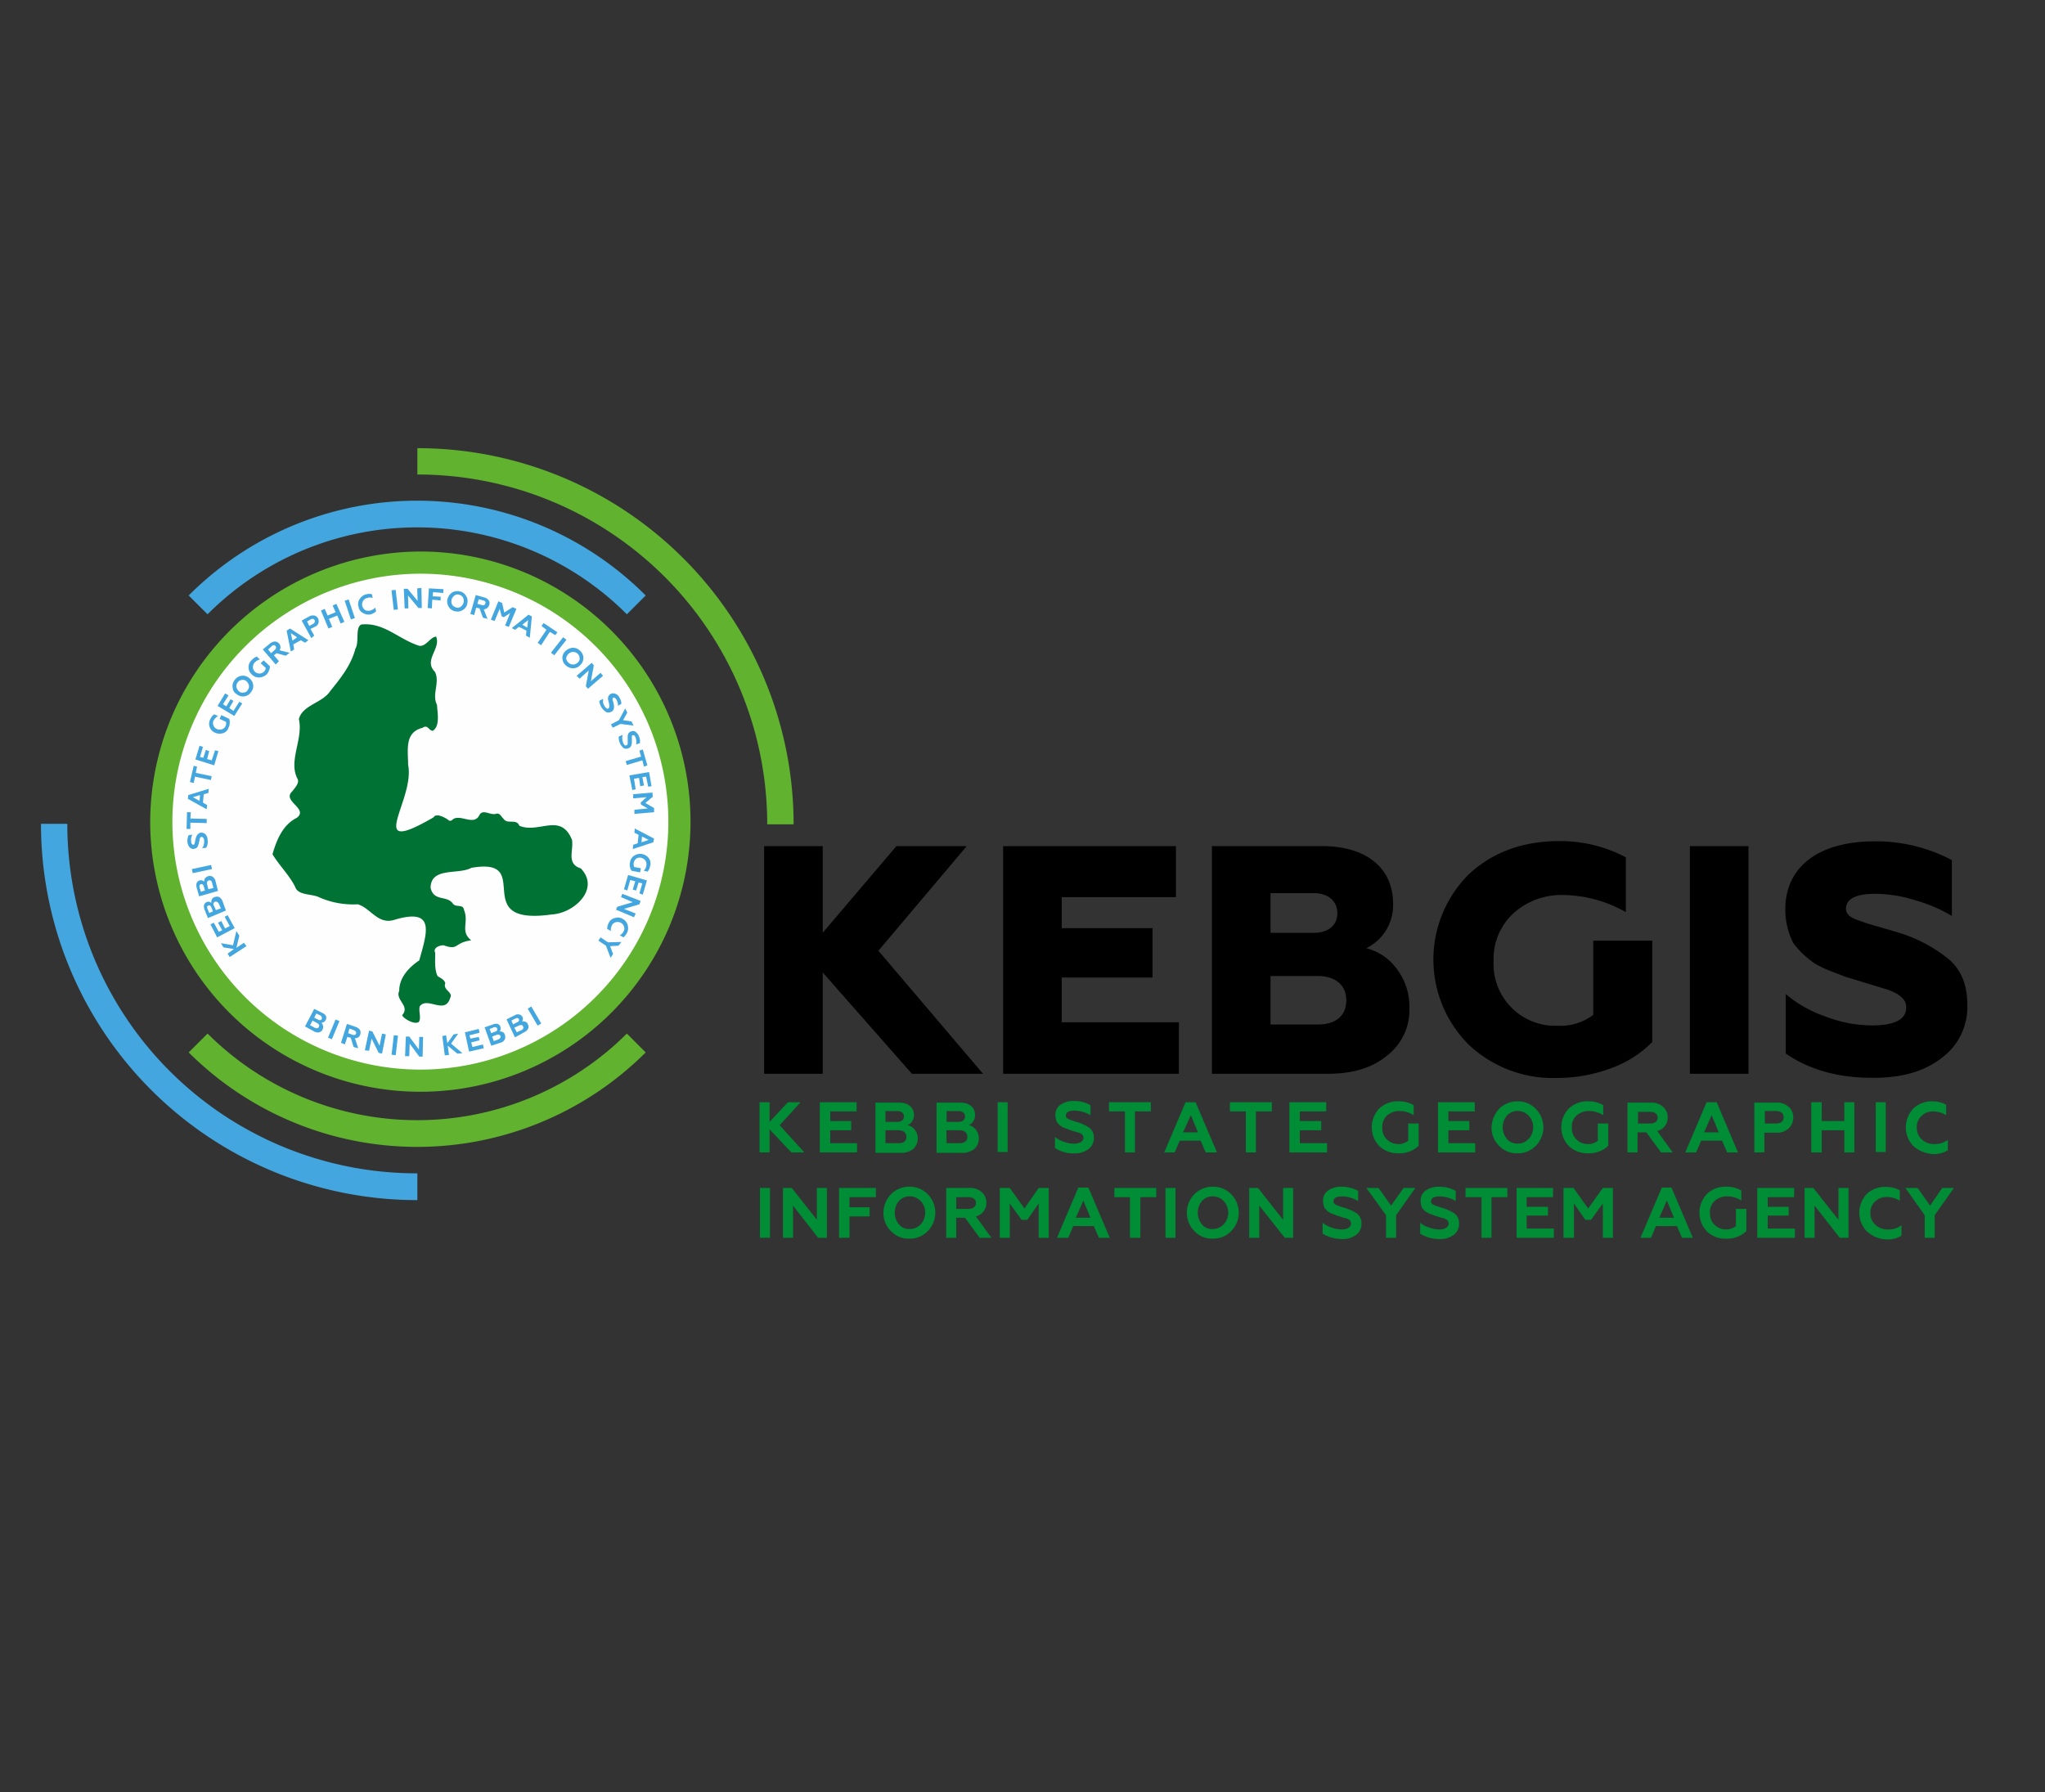 <svg id="Layer_1" data-name="Layer 1" xmlns="http://www.w3.org/2000/svg" viewBox="0 0 377.27 330.68"><rect x="0" y="0" width="377.27" height="330.68" fill="#333333" stroke="none"/><defs><style>.cls-1{fill:#60b22f;}.cls-1,.cls-2,.cls-3{fill-rule:evenodd;}.cls-2{fill:#fefefe;}.cls-3,.cls-6{fill:#43a6de;}.cls-4{fill:#007233;}.cls-5{fill:#008d36;}</style></defs><path class="cls-1" d="M77.58,101.76a49.84,49.84,0,1,1-49.87,49.88,50,50,0,0,1,49.87-49.88"/><path class="cls-2" d="M77.58,105.85A45.75,45.75,0,1,1,31.8,151.64a45.84,45.84,0,0,1,45.78-45.79"/><path class="cls-1" d="M77,82.69a69.42,69.42,0,0,1,69.41,69.41h-4.87A64.52,64.52,0,0,0,77,87.55Z"/><path class="cls-3" d="M77,221.43A69.4,69.4,0,0,1,7.56,152h4.86A64.46,64.46,0,0,0,77,216.49Z"/><path class="cls-3" d="M34.81,109.87a59.55,59.55,0,0,1,84.31,0l-3.47,3.47a54.67,54.67,0,0,0-77.36,0Z"/><path class="cls-1" d="M119.12,194.18a59.69,59.69,0,0,1-84.31,0l3.48-3.48a54.8,54.8,0,0,0,77.36,0Z"/><path class="cls-4" d="M75.27,141c1.46,6.57-8.34,17.37,4.71,9.81.46-.85,2.08,0,2.7.46.31.31.62.16.85-.08,1.39-1.08,3.94,1.32,4.94-.85.7-1.15,2.08.24,3.17-.23.61-.07.85.62,1.23.93.7,1.16,2.39-.08,2.94,1.31,3.55,1.55,7.64-2.55,9.72,2.63.31,2-1.08,4.4,1.62,5.25,3.63,3.78-1.23,8.26-5.32,8.49C86.08,170.94,99,158,86.93,160.13c-2.32,1.31-7.49-.23-7.49,3.71.61,2.54,2.93,1.31,4.09,2.85.54.85,1.93,0,2.08,1.24.93,2.16-.77,3.94,1.32,5.56-3.25.46-2.24,1.93-5.1.92-.77,0-2,.47-1.54,1.39,0,1.32-.16,3.17.46,4.33.54.31,1.31.69,1.39,1.31-.46,1.23,1.47,1.62.93,2.62-.93,3.32-4.25-.3-5.64,1.63-.23.92.31,2.08-.15,2.85-.78.62-2.86-.61-3.09-1.23,1.54-1.7-1.32-2.78-.54-4.48,0-2.47,1.77-4.32,3.7-5.64,1.47-5.25,3-9.72-4.55-7.49-3.09,1-4.4-2.16-6.8-2.85a15.56,15.56,0,0,1-7-1.24c-1.47-.77-4-.31-4.56-2-1.08-2.16-2.93-3.93-4.17-6,.77-2.62,1.86-5.4,4.48-6.71,2.24-1.7-2.78-3.09-.85-4.87.46-.62,1.39-1.54,1-2.31-1.77-3.32,1.09-7.34.24-11.05.69-2.62,4.32-2.93,5.79-5.17,1.93-2.39,3.86-4.79,4.63-7.8.77-1.23-.08-3.86,1.08-4.47,4.17-.47,6.95,2.77,10.73,3.93,1.24.16,2-1.62,3.09-1.7.93,2.24-2.39,4.33-.23,6.49,1,1.93-.62,4.17.39,6.1.07,1.39.61,3.94-.78,4.79-.85-.08-.85-1.24-1.93-.54-3.32.84-2.62,4.16-2.62,6.71Z"/><polygon points="140.97 198.12 140.97 156.12 151.78 156.12 151.78 172.1 165.37 156.12 178.34 156.12 162.05 175.42 181.35 198.12 168.23 198.12 151.78 179.43 151.78 198.12 140.97 198.12"/><polygon points="185.06 198.12 185.06 156.12 216.94 156.12 216.94 165.53 195.87 165.53 195.87 171.25 212.62 171.25 212.62 180.36 195.87 180.36 195.87 188.62 217.49 188.62 217.49 198.12 185.06 198.12"/><path d="M223.58,198.12v-42H244c7.65,0,13,3.7,13,10.65a8.81,8.81,0,0,1-4.94,8.18,10,10,0,0,1,5.48,3.63,11.53,11.53,0,0,1,2.47,7.49,10.53,10.53,0,0,1-4.17,8.73c-2.7,2.24-6.33,3.32-10.88,3.32Zm10.81-26h8c2.63,0,4.33-1.39,4.33-3.62s-1.7-3.71-4.33-3.71h-8Zm0,16.91h8.73c3.32,0,5.25-1.62,5.25-4.47s-2.09-4.48-5.25-4.48h-8.73Z"/><path d="M271,192.79a22.19,22.19,0,0,1,0-31.5c4.4-4.09,10-6.1,16.68-6.1a25.73,25.73,0,0,1,12.27,3v10.11a23.93,23.93,0,0,0-11.42-3.16,13.13,13.13,0,0,0-9.35,3.4,11.34,11.34,0,0,0-3.63,8.72,11.38,11.38,0,0,0,11.74,12,10.17,10.17,0,0,0,6.64-2V173.56h10.89v18.69a20.12,20.12,0,0,1-7.26,4.71,28.37,28.37,0,0,1-10.27,1.93,22.62,22.62,0,0,1-16.29-6.1"/><rect x="311.76" y="156.12" width="10.81" height="42"/><path d="M329.44,194.41v-11a22.52,22.52,0,0,0,7.18,4.09,24.41,24.41,0,0,0,8.64,1.7c4.25,0,6.41-1.08,6.41-3.32,0-1.23-.69-1.78-1.62-2.47a12.07,12.07,0,0,0-2.7-1.08l-3.78-1.16-3.09-.93-2.78-1.08a18.13,18.13,0,0,1-2.78-1.31,16,16,0,0,1-4.09-3.86,13.65,13.65,0,0,1-1.47-6.18c0-8.1,6.41-12.58,16.52-12.58a30,30,0,0,1,14.21,3.47V169a27.66,27.66,0,0,0-6.64-2.86,25.76,25.76,0,0,0-7.41-1.23c-3.63,0-5.49.92-5.49,2.78,0,.77.47,1.39,1.78,1.93l1.93.69c1.24.39,4,1.16,5.79,1.7a27.32,27.32,0,0,1,9.5,5c2.31,2,3.39,4.79,3.39,8.41a11.64,11.64,0,0,1-4.78,9.81c-3.17,2.47-7.34,3.63-12.36,3.63-6.56.08-12-1.47-16.36-4.48"/><polygon class="cls-5" points="140.12 212.63 140.12 203.37 141.97 203.37 141.97 207 145.37 203.37 147.69 203.37 143.83 207.61 148.38 212.63 145.99 212.63 141.97 208.38 141.97 212.63 140.12 212.63"/><polygon class="cls-5" points="151.24 212.63 151.24 203.37 158.03 203.37 158.03 205.06 153.17 205.06 153.17 206.84 157.03 206.84 157.03 208.54 153.17 208.54 153.17 210.93 158.11 210.93 158.11 212.63 151.24 212.63"/><path class="cls-5" d="M161.51,212.63v-9.19h4.32c1.7,0,2.78.85,2.78,2.32a2,2,0,0,1-1.16,1.85,2.12,2.12,0,0,1,1.32.85,2.48,2.48,0,0,1,.54,1.62,2.62,2.62,0,0,1-.85,1.93,3.57,3.57,0,0,1-2.32.7h-4.63Zm1.85-5.63h2.16c.78,0,1.24-.39,1.24-1s-.46-1-1.24-1h-2.16Zm0,3.93h2.4c.92,0,1.46-.38,1.46-1.16s-.54-1.23-1.46-1.23h-2.4Z"/><path class="cls-5" d="M172.78,212.63v-9.19h4.32c1.7,0,2.78.85,2.78,2.32a2,2,0,0,1-1.15,1.85,2.1,2.1,0,0,1,1.31.85,2.48,2.48,0,0,1,.54,1.62,2.62,2.62,0,0,1-.85,1.93,3.57,3.57,0,0,1-2.32.7h-4.63Zm1.85-5.63h2.17c.77,0,1.23-.39,1.23-1s-.46-1-1.23-1h-2.17Zm0,3.93H177c.92,0,1.46-.38,1.46-1.16s-.54-1.23-1.46-1.23h-2.4Z"/><rect class="cls-5" x="184.05" y="203.37" width="1.85" height="9.19"/><path class="cls-5" d="M194.63,211.78v-2a4.75,4.75,0,0,0,1.55.85,5.49,5.49,0,0,0,1.93.39c1,0,1.77-.39,1.77-1.08a.84.84,0,0,0-.46-.77,1.65,1.65,0,0,0-.54-.23l-.31-.08-.77-.23-.7-.23a2.49,2.49,0,0,0-.62-.24,2,2,0,0,1-.61-.31,2.48,2.48,0,0,1-.85-.77,2.9,2.9,0,0,1-.31-1.31,2.25,2.25,0,0,1,.92-1.93,4.2,4.2,0,0,1,2.55-.69,5.82,5.82,0,0,1,3,.77v1.85a5.9,5.9,0,0,0-3-.85c-1,0-1.54.31-1.54.93,0,.31.15.46.46.61a3.69,3.69,0,0,0,.77.31c.24.08.7.24,1,.31a9.33,9.33,0,0,1,2,.93,2.24,2.24,0,0,1,.93,1.93,2.49,2.49,0,0,1-1,2.08,4.11,4.11,0,0,1-2.63.78,6,6,0,0,1-3.55-1"/><polygon class="cls-5" points="204.59 203.37 212.31 203.37 212.31 205.06 209.38 205.06 209.38 212.63 207.53 212.63 207.53 205.06 204.59 205.06 204.59 203.37"/><path class="cls-5" d="M214.78,212.63l3.94-9.26h1.85l3.94,9.26h-2.08l-.93-2.16h-3.86l-.93,2.16Zm3.48-3.7H221l-1.31-3.17Z"/><polygon class="cls-5" points="226.9 203.37 234.63 203.37 234.63 205.06 231.69 205.06 231.69 212.63 229.84 212.63 229.84 205.06 226.9 205.06 226.9 203.37"/><polygon class="cls-5" points="237.87 212.63 237.87 203.37 244.66 203.37 244.66 205.06 239.8 205.06 239.8 206.84 243.74 206.84 243.74 208.54 239.8 208.54 239.8 210.93 244.82 210.93 244.82 212.63 237.87 212.63"/><path class="cls-5" d="M254.47,211.47a5,5,0,0,1,0-6.95,4.84,4.84,0,0,1,3.55-1.31,5.24,5.24,0,0,1,2.78.7v1.85a4.73,4.73,0,0,0-2.63-.77,3.4,3.4,0,0,0-2.31.85,2.79,2.79,0,0,0-.85,2.24,2.91,2.91,0,0,0,.85,2.16,3,3,0,0,0,2.08.85,2.79,2.79,0,0,0,1.85-.62V207.3h1.93v4.1a4.42,4.42,0,0,1-1.54,1,5.09,5.09,0,0,1-2.16.39,5,5,0,0,1-3.55-1.32"/><polygon class="cls-5" points="265.28 212.63 265.28 203.37 272.07 203.37 272.07 205.06 267.21 205.06 267.21 206.84 271.07 206.84 271.07 208.54 267.21 208.54 267.21 210.93 272.15 210.93 272.15 212.63 265.28 212.63"/><path class="cls-5" d="M276.55,204.6a4.69,4.69,0,0,1,3.4-1.39,4.54,4.54,0,0,1,3.39,1.39,4.85,4.85,0,0,1,0,6.8,4.54,4.54,0,0,1-3.39,1.39,4.45,4.45,0,0,1-3.4-1.39,4.66,4.66,0,0,1-1.39-3.4,5.41,5.41,0,0,1,1.39-3.4M280,211a2.68,2.68,0,0,0,2-.85,3.17,3.17,0,0,0,0-4.32,2.8,2.8,0,0,0-2-.85,2.66,2.66,0,0,0-2,.85,3.38,3.38,0,0,0,0,4.32,2.54,2.54,0,0,0,2,.85"/><path class="cls-5" d="M289.44,211.47a5,5,0,0,1,0-6.95,4.86,4.86,0,0,1,3.55-1.31,5.24,5.24,0,0,1,2.78.7v1.85a4.72,4.72,0,0,0-2.62-.77,3.43,3.43,0,0,0-2.32.85,2.79,2.79,0,0,0-.85,2.24,2.91,2.91,0,0,0,.85,2.16,3,3,0,0,0,2.09.85,2.79,2.79,0,0,0,1.85-.62V207.3h1.93v4.1a4.61,4.61,0,0,1-1.54,1,5.13,5.13,0,0,1-2.17.39,5,5,0,0,1-3.55-1.32"/><path class="cls-5" d="M300.25,212.63v-9.19h4.25a3.11,3.11,0,0,1,2.31.78,2.49,2.49,0,0,1,.85,1.93,2.54,2.54,0,0,1-1.93,2.54l2.86,3.94h-2.16l-2.7-3.7H302.1v3.7Zm1.93-5.33h2.24c.85,0,1.39-.38,1.39-1.08s-.54-1.08-1.39-1.08h-2.24Z"/><path class="cls-5" d="M310.91,212.63l3.93-9.26h1.86l3.93,9.26h-2l-.93-2.16h-3.86l-.93,2.16Zm3.47-3.7h2.7l-1.31-3.17Z"/><path class="cls-5" d="M323.65,212.63v-9.19h4a3.14,3.14,0,0,1,2.32.78,2.43,2.43,0,0,1,.85,2,2.68,2.68,0,0,1-.85,2,3.24,3.24,0,0,1-2.32.77H325.5v3.63Zm1.93-5.33h2c.93,0,1.47-.38,1.47-1.15s-.54-1.16-1.47-1.16h-2Z"/><polygon class="cls-5" points="334.15 212.63 334.15 203.37 336.08 203.37 336.08 206.84 340.25 206.84 340.25 203.37 342.1 203.37 342.1 212.63 340.25 212.63 340.25 208.54 336.08 208.54 336.08 212.63 334.15 212.63"/><rect class="cls-5" x="346.04" y="203.37" width="1.85" height="9.19"/><path class="cls-5" d="M353,211.47a5,5,0,0,1,0-6.95,4.88,4.88,0,0,1,3.56-1.31,5.32,5.32,0,0,1,2.47.62v1.93a4.39,4.39,0,0,0-2.4-.69,3,3,0,0,0-2.16.84,2.76,2.76,0,0,0-.85,2.17,2.79,2.79,0,0,0,.93,2.16,3.22,3.22,0,0,0,2.24.85,4,4,0,0,0,2.55-.77v1.93a5,5,0,0,1-2.63.69,6,6,0,0,1-3.71-1.47"/><rect class="cls-5" x="140.2" y="219.19" width="1.85" height="9.19"/><polygon class="cls-5" points="144.45 228.38 144.45 219.19 146.07 219.19 150.7 225.06 150.7 219.19 152.55 219.19 152.55 228.38 150.93 228.38 146.3 222.44 146.3 228.38 144.45 228.38"/><polygon class="cls-5" points="154.79 228.38 154.79 219.19 161.59 219.19 161.59 220.89 156.72 220.89 156.72 222.75 160.43 222.75 160.43 224.44 156.72 224.44 156.72 228.38 154.79 228.38"/><path class="cls-5" d="M164.37,220.35a4.67,4.67,0,0,1,3.39-1.39,4.58,4.58,0,0,1,3.4,1.39,4.85,4.85,0,0,1,0,6.8,4.58,4.58,0,0,1-3.4,1.39,4.42,4.42,0,0,1-3.39-1.39,4.66,4.66,0,0,1-1.39-3.4,5,5,0,0,1,1.39-3.4m3.47,6.41a2.68,2.68,0,0,0,2-.85,3.17,3.17,0,0,0,0-4.32,2.81,2.81,0,0,0-2-.85,2.68,2.68,0,0,0-2,.85,3.41,3.41,0,0,0,0,4.32,2.34,2.34,0,0,0,2,.85"/><path class="cls-5" d="M174.56,228.38v-9.19h4.24a3.12,3.12,0,0,1,2.32.78,2.49,2.49,0,0,1,.85,1.93,2.55,2.55,0,0,1-1.93,2.54l2.86,3.94h-2.17l-2.7-3.7h-1.62v3.7Zm1.85-5.33h2.24c.85,0,1.39-.38,1.39-1.08s-.54-1.08-1.39-1.08h-2.24Z"/><polygon class="cls-5" points="184.44 228.38 184.44 219.19 186.29 219.19 189 222.98 191.62 219.19 193.47 219.19 193.47 228.38 191.62 228.38 191.62 222.05 189.53 225.06 188.46 225.06 186.29 222.05 186.29 228.38 184.44 228.38"/><path class="cls-5" d="M195,228.38l3.93-9.26h1.86l3.94,9.26h-2l-.93-2.16H198l-.93,2.16Zm3.47-3.7h2.7l-1.31-3.17Z"/><polygon class="cls-5" points="205.59 219.19 213.31 219.19 213.31 220.89 210.38 220.89 210.38 228.38 208.45 228.38 208.45 220.89 205.59 220.89 205.59 219.19"/><rect class="cls-5" x="215.01" y="219.19" width="1.85" height="9.19"/><path class="cls-5" d="M220.34,220.35a4.7,4.7,0,0,1,3.4-1.39,4.58,4.58,0,0,1,3.4,1.39,4.85,4.85,0,0,1,0,6.8,4.58,4.58,0,0,1-3.4,1.39,4.45,4.45,0,0,1-3.4-1.39,4.85,4.85,0,0,1,0-6.8m3.4,6.41a2.68,2.68,0,0,0,2-.85,3.17,3.17,0,0,0,0-4.32,2.81,2.81,0,0,0-2-.85,2.68,2.68,0,0,0-2,.85,3.41,3.41,0,0,0,0,4.32,2.33,2.33,0,0,0,2,.85"/><polygon class="cls-5" points="230.46 228.38 230.46 219.19 232.08 219.19 236.71 225.06 236.71 219.19 238.56 219.19 238.56 228.38 237.02 228.38 232.31 222.44 232.31 228.38 230.46 228.38"/><path class="cls-5" d="M244,227.61v-2a4.75,4.75,0,0,0,1.55.85,5.77,5.77,0,0,0,1.93.39c1,0,1.77-.39,1.77-1.08a.86.86,0,0,0-.46-.78,2.08,2.08,0,0,0-.54-.23l-.31-.07-.77-.24-.7-.23a2.92,2.92,0,0,0-.61-.23,2.2,2.2,0,0,1-.62-.31,2.57,2.57,0,0,1-.85-.77,3,3,0,0,1-.31-1.31,2.24,2.24,0,0,1,.93-1.93,4.11,4.11,0,0,1,2.55-.7,5.85,5.85,0,0,1,3,.77v1.86a5.92,5.92,0,0,0-3-.85c-1,0-1.55.31-1.55.92,0,.31.16.47.46.62a4.18,4.18,0,0,0,.78.31c.23.08.69.23,1,.31a9.66,9.66,0,0,1,2,.93,2.23,2.23,0,0,1,.92,1.93,2.46,2.46,0,0,1-1,2.08,4.06,4.06,0,0,1-2.62.77,7.07,7.07,0,0,1-3.56-1"/><polygon class="cls-5" points="255.7 228.38 255.7 224.21 252.07 219.19 254.31 219.19 256.63 222.44 258.94 219.19 261.11 219.19 257.56 224.21 257.56 228.38 255.7 228.38"/><path class="cls-5" d="M262,227.61v-2a4.75,4.75,0,0,0,1.55.85,5.77,5.77,0,0,0,1.93.39c1,0,1.77-.39,1.77-1.08a.86.86,0,0,0-.46-.78,2.08,2.08,0,0,0-.54-.23l-.31-.07-.77-.24-.7-.23a2.92,2.92,0,0,0-.61-.23,2.2,2.2,0,0,1-.62-.31,2.57,2.57,0,0,1-.85-.77,3,3,0,0,1-.31-1.31,2.24,2.24,0,0,1,.93-1.93,4.09,4.09,0,0,1,2.55-.7,5.85,5.85,0,0,1,3,.77v1.86a5.92,5.92,0,0,0-3-.85c-1,0-1.55.31-1.55.92,0,.31.16.47.46.62a4.18,4.18,0,0,0,.78.31c.23.08.69.23,1,.31a9.66,9.66,0,0,1,2,.93,2.23,2.23,0,0,1,.92,1.93,2.46,2.46,0,0,1-1,2.08,4.06,4.06,0,0,1-2.62.77,6.84,6.84,0,0,1-3.56-1"/><polygon class="cls-5" points="270.37 219.19 278.09 219.19 278.09 220.89 275.16 220.89 275.16 228.38 273.31 228.38 273.31 220.89 270.37 220.89 270.37 219.19"/><polygon class="cls-5" points="279.79 228.38 279.79 219.19 286.51 219.19 286.51 220.89 281.64 220.89 281.64 222.67 285.58 222.67 285.58 224.29 281.64 224.29 281.64 226.68 286.66 226.68 286.66 228.38 279.79 228.38"/><polygon class="cls-5" points="288.44 228.38 288.44 219.19 290.29 219.19 292.99 222.98 295.7 219.19 297.55 219.19 297.55 228.38 295.7 228.38 295.7 222.05 293.53 225.06 292.45 225.06 290.37 222.05 290.37 228.38 288.44 228.38"/><path class="cls-5" d="M302.64,228.38l3.94-9.26h1.78l3.94,9.26h-2l-.93-2.16H305.5l-.92,2.16Zm3.48-3.7h2.7l-1.31-3.17Z"/><path class="cls-5" d="M314.92,227.22a5,5,0,0,1,0-6.94,4.82,4.82,0,0,1,3.55-1.32,5.24,5.24,0,0,1,2.78.7v1.85a4.72,4.72,0,0,0-2.62-.77,3.43,3.43,0,0,0-2.32.85,2.79,2.79,0,0,0-.85,2.24,2.91,2.91,0,0,0,.85,2.16,3,3,0,0,0,2.09.85,2.79,2.79,0,0,0,1.85-.62v-3.17h1.93v4.1a4.56,4.56,0,0,1-1.55,1,5.09,5.09,0,0,1-2.16.39,4.82,4.82,0,0,1-3.55-1.32"/><polygon class="cls-5" points="324.19 228.38 324.19 219.19 330.98 219.19 330.98 220.89 326.12 220.89 326.12 222.67 329.98 222.67 329.98 224.29 326.12 224.29 326.12 226.68 331.13 226.68 331.13 228.38 324.19 228.38"/><polygon class="cls-5" points="332.91 228.38 332.91 219.19 334.53 219.19 339.16 225.06 339.16 219.19 341.02 219.19 341.02 228.38 339.4 228.38 334.76 222.44 334.76 228.38 332.91 228.38"/><path class="cls-5" d="M344.41,227.22a5,5,0,0,1,0-6.94A4.85,4.85,0,0,1,348,219a5.32,5.32,0,0,1,2.47.62v1.93a4.39,4.39,0,0,0-2.4-.69,3,3,0,0,0-2.16.84,2.76,2.76,0,0,0-.85,2.17A2.79,2.79,0,0,0,346,226a3.22,3.22,0,0,0,2.24.85,4,4,0,0,0,2.55-.77V228a5,5,0,0,1-2.63.69,5.58,5.58,0,0,1-3.71-1.47"/><polygon class="cls-5" points="355.07 228.38 355.07 224.21 351.52 219.19 353.76 219.19 356.07 222.44 358.31 219.19 360.47 219.19 356.92 224.21 356.92 228.38 355.07 228.38"/><polygon class="cls-6" points="45.47 174.57 42.38 176.58 41.99 175.96 43.15 175.11 41.22 174.8 40.76 174.03 42.99 174.41 43.61 171.79 44.15 172.64 43.61 174.88 45 173.95 45.47 174.57"/><polygon class="cls-6" points="43.3 171.25 40.06 172.95 38.83 170.55 39.44 170.25 40.37 171.94 40.99 171.63 40.22 170.25 40.83 169.94 41.53 171.32 42.38 170.86 41.45 169.16 41.99 168.85 43.3 171.25"/><path class="cls-6" d="M41.68,168l-3.32,1.39-.62-1.55c-.23-.62-.15-1.16.39-1.39a.7.7,0,0,1,.85.16,1.63,1.63,0,0,1,.08-.62.82.82,0,0,1,.54-.47,1.14,1.14,0,0,1,.85,0,1.62,1.62,0,0,1,.61.78Zm-2.39.15-.31-.77c-.15-.31-.31-.39-.54-.31s-.31.31-.15.62l.3.77Zm1.47-.54-.39-.85a.59.59,0,0,0-.69-.39.47.47,0,0,0-.24.7l.39.85Z"/><path class="cls-6" d="M40.22,164.38l-3.48,1-.46-1.62c-.16-.62,0-1.16.54-1.31a.83.83,0,0,1,.85.23,1,1,0,0,1,.15-.62,1.53,1.53,0,0,1,.54-.39,1.15,1.15,0,0,1,.85.08,1.4,1.4,0,0,1,.54.77Zm-2.4-.08-.23-.77c-.08-.31-.31-.47-.54-.39s-.31.31-.23.62l.23.77Zm1.55-.46-.24-.93c-.07-.39-.3-.54-.61-.46s-.39.38-.31.69l.23.93Z"/><rect class="cls-6" x="35.43" y="159.97" width="3.63" height="0.77" transform="translate(-32.83 11.39) rotate(-12.12)"/><path class="cls-6" d="M38.05,156.42l-.77.08a1.45,1.45,0,0,0,.31-.62,2.53,2.53,0,0,0,.08-.77c0-.38-.23-.69-.47-.69s-.23.07-.3.23-.08.08-.08.23V155l-.08.31-.08.31a.29.29,0,0,1-.07.23c0,.08-.08.16-.08.24s-.15.3-.31.38a1.06,1.06,0,0,1-.46.16.89.89,0,0,1-.77-.31,1.68,1.68,0,0,1-.39-1,2.35,2.35,0,0,1,.23-1.23l.7-.08a1.72,1.72,0,0,0-.24,1.24c0,.38.16.61.39.61s.15-.07.23-.23.08-.23.08-.31.08-.31.08-.38a2.45,2.45,0,0,1,.31-.85,1.12,1.12,0,0,1,.69-.47,1.17,1.17,0,0,1,.85.31,1.5,1.5,0,0,1,.39,1,2.16,2.16,0,0,1-.24,1.46"/><polygon class="cls-6" points="34.42 152.95 34.5 149.86 35.2 149.86 35.12 151.02 38.13 151.1 38.13 151.87 35.12 151.79 35.12 152.95 34.42 152.95"/><path class="cls-6" d="M38.13,149.32l-3.47-1.93.07-.69,3.79-1.16-.08.77-.85.23-.15,1.55.77.46Zm-1.31-1.54.08-1.08-1.32.38Z"/><polygon class="cls-6" points="35.04 144.3 35.74 141.29 36.35 141.45 36.12 142.6 39.06 143.22 38.9 143.92 35.97 143.3 35.74 144.46 35.04 144.3"/><polygon class="cls-6" points="39.52 141.21 36.05 140.13 36.82 137.59 37.44 137.82 36.9 139.67 37.51 139.82 37.98 138.36 38.59 138.59 38.21 140.06 39.06 140.29 39.67 138.44 40.29 138.59 39.52 141.21"/><path class="cls-6" d="M41.14,135.27a2,2,0,0,1-1.46-.08,1.77,1.77,0,0,1-.85-2.55,1.92,1.92,0,0,1,.69-.84l.7.3a2.63,2.63,0,0,0-.78.78,1,1,0,0,0-.07.92,1.11,1.11,0,0,0,.61.7,1.31,1.31,0,0,0,.93.07,1.08,1.08,0,0,0,.7-.61,1,1,0,0,0,.07-.78l-1.16-.54.31-.69,1.47.69a2.37,2.37,0,0,1,.08.78,1.81,1.81,0,0,1-.23.85,1.47,1.47,0,0,1-1,1"/><polygon class="cls-6" points="43.23 132.1 40.14 130.25 41.53 127.94 42.15 128.32 41.14 129.94 41.76 130.33 42.53 129.02 43.07 129.32 42.3 130.64 43.07 131.18 44.15 129.48 44.69 129.79 43.23 132.1"/><path class="cls-6" d="M42.92,126.85a1.74,1.74,0,0,1,.38-1.39,1.84,1.84,0,0,1,1.24-.77,1.75,1.75,0,0,1,1.39.39,1.94,1.94,0,0,1,.77,1.23,1.74,1.74,0,0,1-.39,1.39,1.78,1.78,0,0,1-2.62.39,1.48,1.48,0,0,1-.77-1.24m2.78.47a1.11,1.11,0,0,0,.23-.85,1.61,1.61,0,0,0-.46-.77.92.92,0,0,0-.85-.24,1,1,0,0,0-.78.47,1.11,1.11,0,0,0-.23.85,1.56,1.56,0,0,0,.47.77.91.91,0,0,0,.85.23.86.86,0,0,0,.77-.46"/><path class="cls-6" d="M47.86,125a1.85,1.85,0,0,1-1.39-.54,1.78,1.78,0,0,1,0-2.7,2.2,2.2,0,0,1,.93-.62l.54.54a1.87,1.87,0,0,0-.93.54,1.2,1.2,0,1,0,1.7,1.7,1,1,0,0,0,.31-.7l-.93-.84.54-.54,1.16,1.08a1.48,1.48,0,0,1-.16.77,2,2,0,0,1-.46.77,2.28,2.28,0,0,1-1.31.54"/><path class="cls-6" d="M50.87,122.61l-2.39-2.78,1.31-1.08a1.63,1.63,0,0,1,.93-.39,1.09,1.09,0,0,1,.77.39,1,1,0,0,1,.08,1.23l1.85.47-.7.54L51,120.52l-.47.39.93,1.08ZM50,120.52l.7-.61c.23-.24.3-.47.15-.7a.43.43,0,0,0-.69,0l-.7.62Z"/><path class="cls-6" d="M53.65,120.21l-.77-3.86.62-.38,3.39,2.16-.62.46-.77-.46-1.39.77.16.93Zm.31-2,.85-.62-1.16-.77Z"/><path class="cls-6" d="M57.43,117.74l-1.77-3.24,1.39-.77a1.39,1.39,0,0,1,.92-.16,1,1,0,0,1,.7.54,1.15,1.15,0,0,1,.08.85,1.06,1.06,0,0,1-.7.7l-.77.38.69,1.24Zm-.38-2.24.69-.38a.55.55,0,0,0,.31-.7.48.48,0,0,0-.69-.15l-.7.38Z"/><polygon class="cls-6" points="60.6 115.97 59.21 112.65 59.9 112.34 60.44 113.57 61.91 112.96 61.37 111.72 62.06 111.41 63.53 114.73 62.84 115.04 62.22 113.57 60.68 114.19 61.29 115.66 60.6 115.97"/><rect class="cls-6" x="64.14" y="110.63" width="0.77" height="3.63" transform="translate(-32.25 26.18) rotate(-18.44)"/><path class="cls-6" d="M67,113.11a1.46,1.46,0,0,1-.85-1.16,1.62,1.62,0,0,1,.23-1.46,2,2,0,0,1,1.23-.85,2.16,2.16,0,0,1,1,0l.15.69a1.49,1.49,0,0,0-1,0,1.1,1.1,0,0,0-.77.54,1.23,1.23,0,0,0-.16.93,1.41,1.41,0,0,0,.54.77,1.37,1.37,0,0,0,.93.08,1.92,1.92,0,0,0,.93-.54l.15.69a2.59,2.59,0,0,1-.93.54,1.91,1.91,0,0,1-1.46-.23"/><rect class="cls-6" x="72.42" y="108.87" width="0.77" height="3.63" transform="translate(-12.21 9.08) rotate(-6.59)"/><polygon class="cls-6" points="74.65 112.26 74.5 108.63 75.19 108.63 77.04 110.87 76.97 108.56 77.74 108.48 77.82 112.18 77.2 112.18 75.27 109.87 75.34 112.26 74.65 112.26"/><polygon class="cls-6" points="78.9 112.18 79.13 108.56 81.83 108.71 81.75 109.41 79.9 109.25 79.82 110.02 81.29 110.1 81.29 110.79 79.75 110.64 79.67 112.26 78.9 112.18"/><path class="cls-6" d="M83.3,109.4a1.8,1.8,0,0,1,1.39-.3,1.61,1.61,0,0,1,1.23.77,1.76,1.76,0,0,1,.31,1.39,1.66,1.66,0,0,1-.77,1.23,1.71,1.71,0,0,1-1.39.31,1.68,1.68,0,0,1-1.24-.77,1.82,1.82,0,0,1-.3-1.39,2.24,2.24,0,0,1,.77-1.24m.92,2.71a.89.89,0,0,0,.85-.23,1.38,1.38,0,0,0,.47-.78,1.32,1.32,0,0,0-.16-.92,1.11,1.11,0,0,0-.77-.47.87.87,0,0,0-.85.24,1.26,1.26,0,0,0-.46.77,1.32,1.32,0,0,0,.15.92,1.6,1.6,0,0,0,.77.47"/><path class="cls-6" d="M86.77,113.27l1-3.48,1.62.46a1.22,1.22,0,0,1,.77.54.85.85,0,0,1,.08.85,1.07,1.07,0,0,1-1,.78l.7,1.77-.85-.23-.62-1.7-.62-.15-.38,1.39Zm1.31-1.86.85.23c.31.08.54,0,.62-.31s-.08-.46-.38-.54l-.85-.23Z"/><polygon class="cls-6" points="90.56 114.35 91.94 110.95 92.64 111.26 93.03 113.03 94.57 112.03 95.27 112.34 93.88 115.66 93.18 115.43 94.11 113.11 92.95 113.88 92.56 113.73 92.18 112.34 91.25 114.58 90.56 114.35"/><path class="cls-6" d="M94.42,115.89l3.08-2.47.62.31-.38,3.94-.7-.39.08-.93-1.39-.69-.7.54Zm1.93-.62.92.54.16-1.39Z"/><polygon class="cls-6" points="100.28 114.96 102.83 116.66 102.44 117.2 101.44 116.58 99.82 119.06 99.2 118.59 100.82 116.2 99.9 115.5 100.28 114.96"/><rect class="cls-6" x="101.25" y="118.84" width="3.63" height="0.77" transform="translate(-54.36 126.53) rotate(-51.81)"/><path class="cls-6" d="M105.61,119.52a1.85,1.85,0,0,1,1.39.54,1.76,1.76,0,0,1,.62,1.31,1.7,1.7,0,0,1-.54,1.31,1.76,1.76,0,0,1-1.32.62,1.94,1.94,0,0,1-1.38-.54,1.74,1.74,0,0,1-.62-1.31,1.67,1.67,0,0,1,.54-1.31,2.28,2.28,0,0,1,1.31-.62m-.69,2.78a1.16,1.16,0,0,0,.84.31,1.25,1.25,0,0,0,.85-.39.89.89,0,0,0,.31-.85,1.06,1.06,0,0,0-.38-.77,1.17,1.17,0,0,0-.85-.31,1.34,1.34,0,0,0-1.24,1.24,1.3,1.3,0,0,0,.47.77"/><polygon class="cls-6" points="106.38 124.69 109.16 122.3 109.55 122.76 109.01 125.7 110.78 124.15 111.25 124.69 108.47 127.08 108.08 126.62 108.62 123.69 106.92 125.23 106.38 124.69"/><path class="cls-6" d="M110.55,129.32l.7-.38v.69a2.39,2.39,0,0,0,.31.7c.23.31.46.54.69.38a.37.37,0,0,0,.15-.3V130l-.07-.31-.08-.31a.27.27,0,0,0-.08-.23v-.23a.92.92,0,0,1,.08-.46,1,1,0,0,1,1.24-.47,1.34,1.34,0,0,1,.77.7,2.28,2.28,0,0,1,.38,1.15l-.61.39a2.64,2.64,0,0,0-.31-1.16c-.23-.31-.47-.46-.62-.31a.24.24,0,0,0-.08.31.45.45,0,0,0,.08.31c0,.08.08.31.08.39a1.71,1.71,0,0,1,.07.85.73.73,0,0,1-.46.69,1,1,0,0,1-.93.08,2.76,2.76,0,0,1-1.31-2.09"/><polygon class="cls-6" points="112.71 133.65 114.18 132.88 115.34 130.71 115.72 131.49 114.95 132.88 116.5 133.11 116.88 133.88 114.49 133.57 113.02 134.27 112.71 133.65"/><path class="cls-6" d="M114.18,135.89l.7-.31a1.62,1.62,0,0,0-.08.69,2.57,2.57,0,0,0,.15.78c.16.38.39.61.62.46s.23-.16.23-.31v-1.47a1.57,1.57,0,0,1,.16-.46,1.13,1.13,0,0,1,.46-.31.83.83,0,0,1,.85.08,1.88,1.88,0,0,1,.62.85,2.19,2.19,0,0,1,.15,1.23l-.69.23a2.29,2.29,0,0,0-.08-1.23c-.16-.39-.31-.54-.54-.46s-.16.15-.16.23v.69a2.89,2.89,0,0,1-.07.85.88.88,0,0,1-.54.62A1,1,0,0,1,115,138a2.61,2.61,0,0,1-.85-2.08"/><polygon class="cls-6" points="118.58 138.28 119.43 141.21 118.81 141.45 118.5 140.29 115.65 141.14 115.42 140.44 118.27 139.59 117.96 138.51 118.58 138.28"/><polygon class="cls-6" points="116.11 143.07 119.74 142.45 120.2 145.07 119.58 145.15 119.2 143.3 118.5 143.38 118.81 144.92 118.12 145.07 117.89 143.53 116.96 143.69 117.27 145.62 116.65 145.77 116.11 143.07"/><polygon class="cls-6" points="116.81 146.54 120.36 146.23 120.43 147 119.05 148.16 120.67 149.09 120.67 149.86 117.04 150.17 117.04 149.4 119.51 149.17 118.27 148.47 118.19 148.09 119.28 147.08 116.81 147.31 116.81 146.54"/><path class="cls-6" d="M117.11,152.87l3.56,1.86-.16.69-3.78,1.24.08-.78.84-.3.16-1.55-.77-.39Zm1.32,1.47-.08,1.08,1.31-.46Z"/><path class="cls-6" d="M117,157.89a1.91,1.91,0,0,1,1.46-.31,2,2,0,0,1,1.24.77,1.64,1.64,0,0,1,.23,1.47,2.1,2.1,0,0,1-.46,1l-.7-.16a1.79,1.79,0,0,0,.47-.93,1.19,1.19,0,0,0-.16-.92,1.36,1.36,0,0,0-.77-.54,1.21,1.21,0,0,0-.93.15,1.34,1.34,0,0,0-.46.77,1.26,1.26,0,0,0,.08.78l1.23.23-.15.77-1.55-.31a1.43,1.43,0,0,1-.3-.69,1.54,1.54,0,0,1,0-.85,1.71,1.71,0,0,1,.77-1.24"/><polygon class="cls-6" points="115.88 161.44 119.35 162.45 118.58 165.07 117.96 164.84 118.5 162.99 117.81 162.83 117.35 164.3 116.73 164.15 117.19 162.6 116.27 162.37 115.72 164.3 115.11 164.07 115.88 161.44"/><polygon class="cls-6" points="114.8 164.92 118.19 166.23 117.96 166.85 115.11 167.7 117.27 168.55 116.96 169.24 113.64 167.85 113.87 167.31 116.73 166.46 114.57 165.53 114.8 164.92"/><path class="cls-6" d="M113.41,169.4a1.65,1.65,0,0,1,1.47.15,1.76,1.76,0,0,1,.92,1.16,1.92,1.92,0,0,1-.15,1.46,3.18,3.18,0,0,1-.62.78l-.69-.39a1.54,1.54,0,0,0,.69-.69,1,1,0,0,0,.08-.93,1.12,1.12,0,0,0-.62-.7,1.31,1.31,0,0,0-.93-.07,1.07,1.07,0,0,0-.69.61,1.65,1.65,0,0,0-.16,1l-.69-.39a2.43,2.43,0,0,1,.23-1,1.66,1.66,0,0,1,1.16-1"/><polygon class="cls-6" points="110.78 172.95 112.17 173.87 114.64 173.8 114.1 174.49 112.56 174.57 113.1 176.03 112.64 176.73 111.79 174.49 110.4 173.56 110.78 172.95"/><path class="cls-6" d="M56.27,189.39l1.7-3.24,1.55.77c.62.31.85.77.54,1.31a.87.87,0,0,1-.77.47,1.19,1.19,0,0,1,.3.54,1.1,1.1,0,0,1-.07.69,1,1,0,0,1-.62.54,1.34,1.34,0,0,1-.93-.15Zm.93-.23.85.46c.31.16.62.16.77-.15s0-.54-.31-.7l-.85-.46Zm.77-1.39.78.39c.3.15.54.07.61-.16s0-.46-.23-.62l-.77-.38Z"/><rect class="cls-6" x="59.76" y="189.55" width="3.63" height="0.77" transform="translate(-137.43 173.61) rotate(-67.35)"/><path class="cls-6" d="M62.91,192.4,64,188.93l1.62.54a1.56,1.56,0,0,1,.77.54,1.11,1.11,0,0,1,.08.85.92.92,0,0,1-1,.69l.62,1.86-.85-.23-.54-1.7-.62-.16-.46,1.39Zm1.32-1.77.85.31c.31.07.54,0,.61-.24s-.07-.46-.38-.61l-.85-.31Z"/><polygon class="cls-6" points="67.31 193.79 68.09 190.16 68.7 190.32 70.02 192.94 70.48 190.71 71.18 190.86 70.48 194.41 69.86 194.26 68.55 191.63 68.09 193.87 67.31 193.79"/><rect class="cls-6" x="71.01" y="192.46" width="3.63" height="0.77" transform="translate(-127.1 243.06) rotate(-83.41)"/><polygon class="cls-6" points="74.73 194.87 74.88 191.25 75.5 191.25 77.28 193.64 77.35 191.32 78.05 191.32 77.97 194.95 77.35 194.95 75.58 192.56 75.5 194.87 74.73 194.87"/><polygon class="cls-6" points="82.06 194.72 81.6 191.17 82.29 191.01 82.53 192.48 83.68 190.86 84.53 190.71 83.22 192.56 85.31 194.33 84.38 194.41 82.6 192.94 82.83 194.64 82.06 194.72"/><polygon class="cls-6" points="86.54 194.03 85.77 190.47 88.32 189.85 88.47 190.55 86.62 191.01 86.77 191.63 88.32 191.32 88.47 191.94 86.93 192.33 87.16 193.18 89.09 192.71 89.24 193.41 86.54 194.03"/><path class="cls-6" d="M90.63,192.94l-1.23-3.39L91,189c.62-.24,1.16-.08,1.31.46a.8.8,0,0,1-.15.85.93.93,0,0,1,.61.15c.24.08.31.31.39.54a1.06,1.06,0,0,1-.08.85,1.14,1.14,0,0,1-.77.54Zm0-2.31.77-.31a.39.39,0,0,0,.31-.54c-.07-.23-.31-.31-.61-.23l-.78.31Zm.47,1.46.84-.3c.31-.16.47-.39.39-.62s-.39-.39-.69-.23l-.85.31Z"/><path class="cls-6" d="M95,191.4l-1.55-3.32,1.55-.77a1,1,0,0,1,1.39.31.85.85,0,0,1-.08.85.9.9,0,0,1,.62.07.7.7,0,0,1,.46.47.86.86,0,0,1,0,.85,1.4,1.4,0,0,1-.7.61ZM94.65,189l.77-.39c.31-.15.39-.31.31-.54s-.31-.31-.62-.15l-.77.38Zm.69,1.46.85-.38c.31-.16.46-.39.31-.7s-.39-.31-.77-.15l-.85.38Z"/><rect class="cls-6" x="98.21" y="185.66" width="0.77" height="3.63" transform="translate(-81.11 75.35) rotate(-30.3)"/></svg>